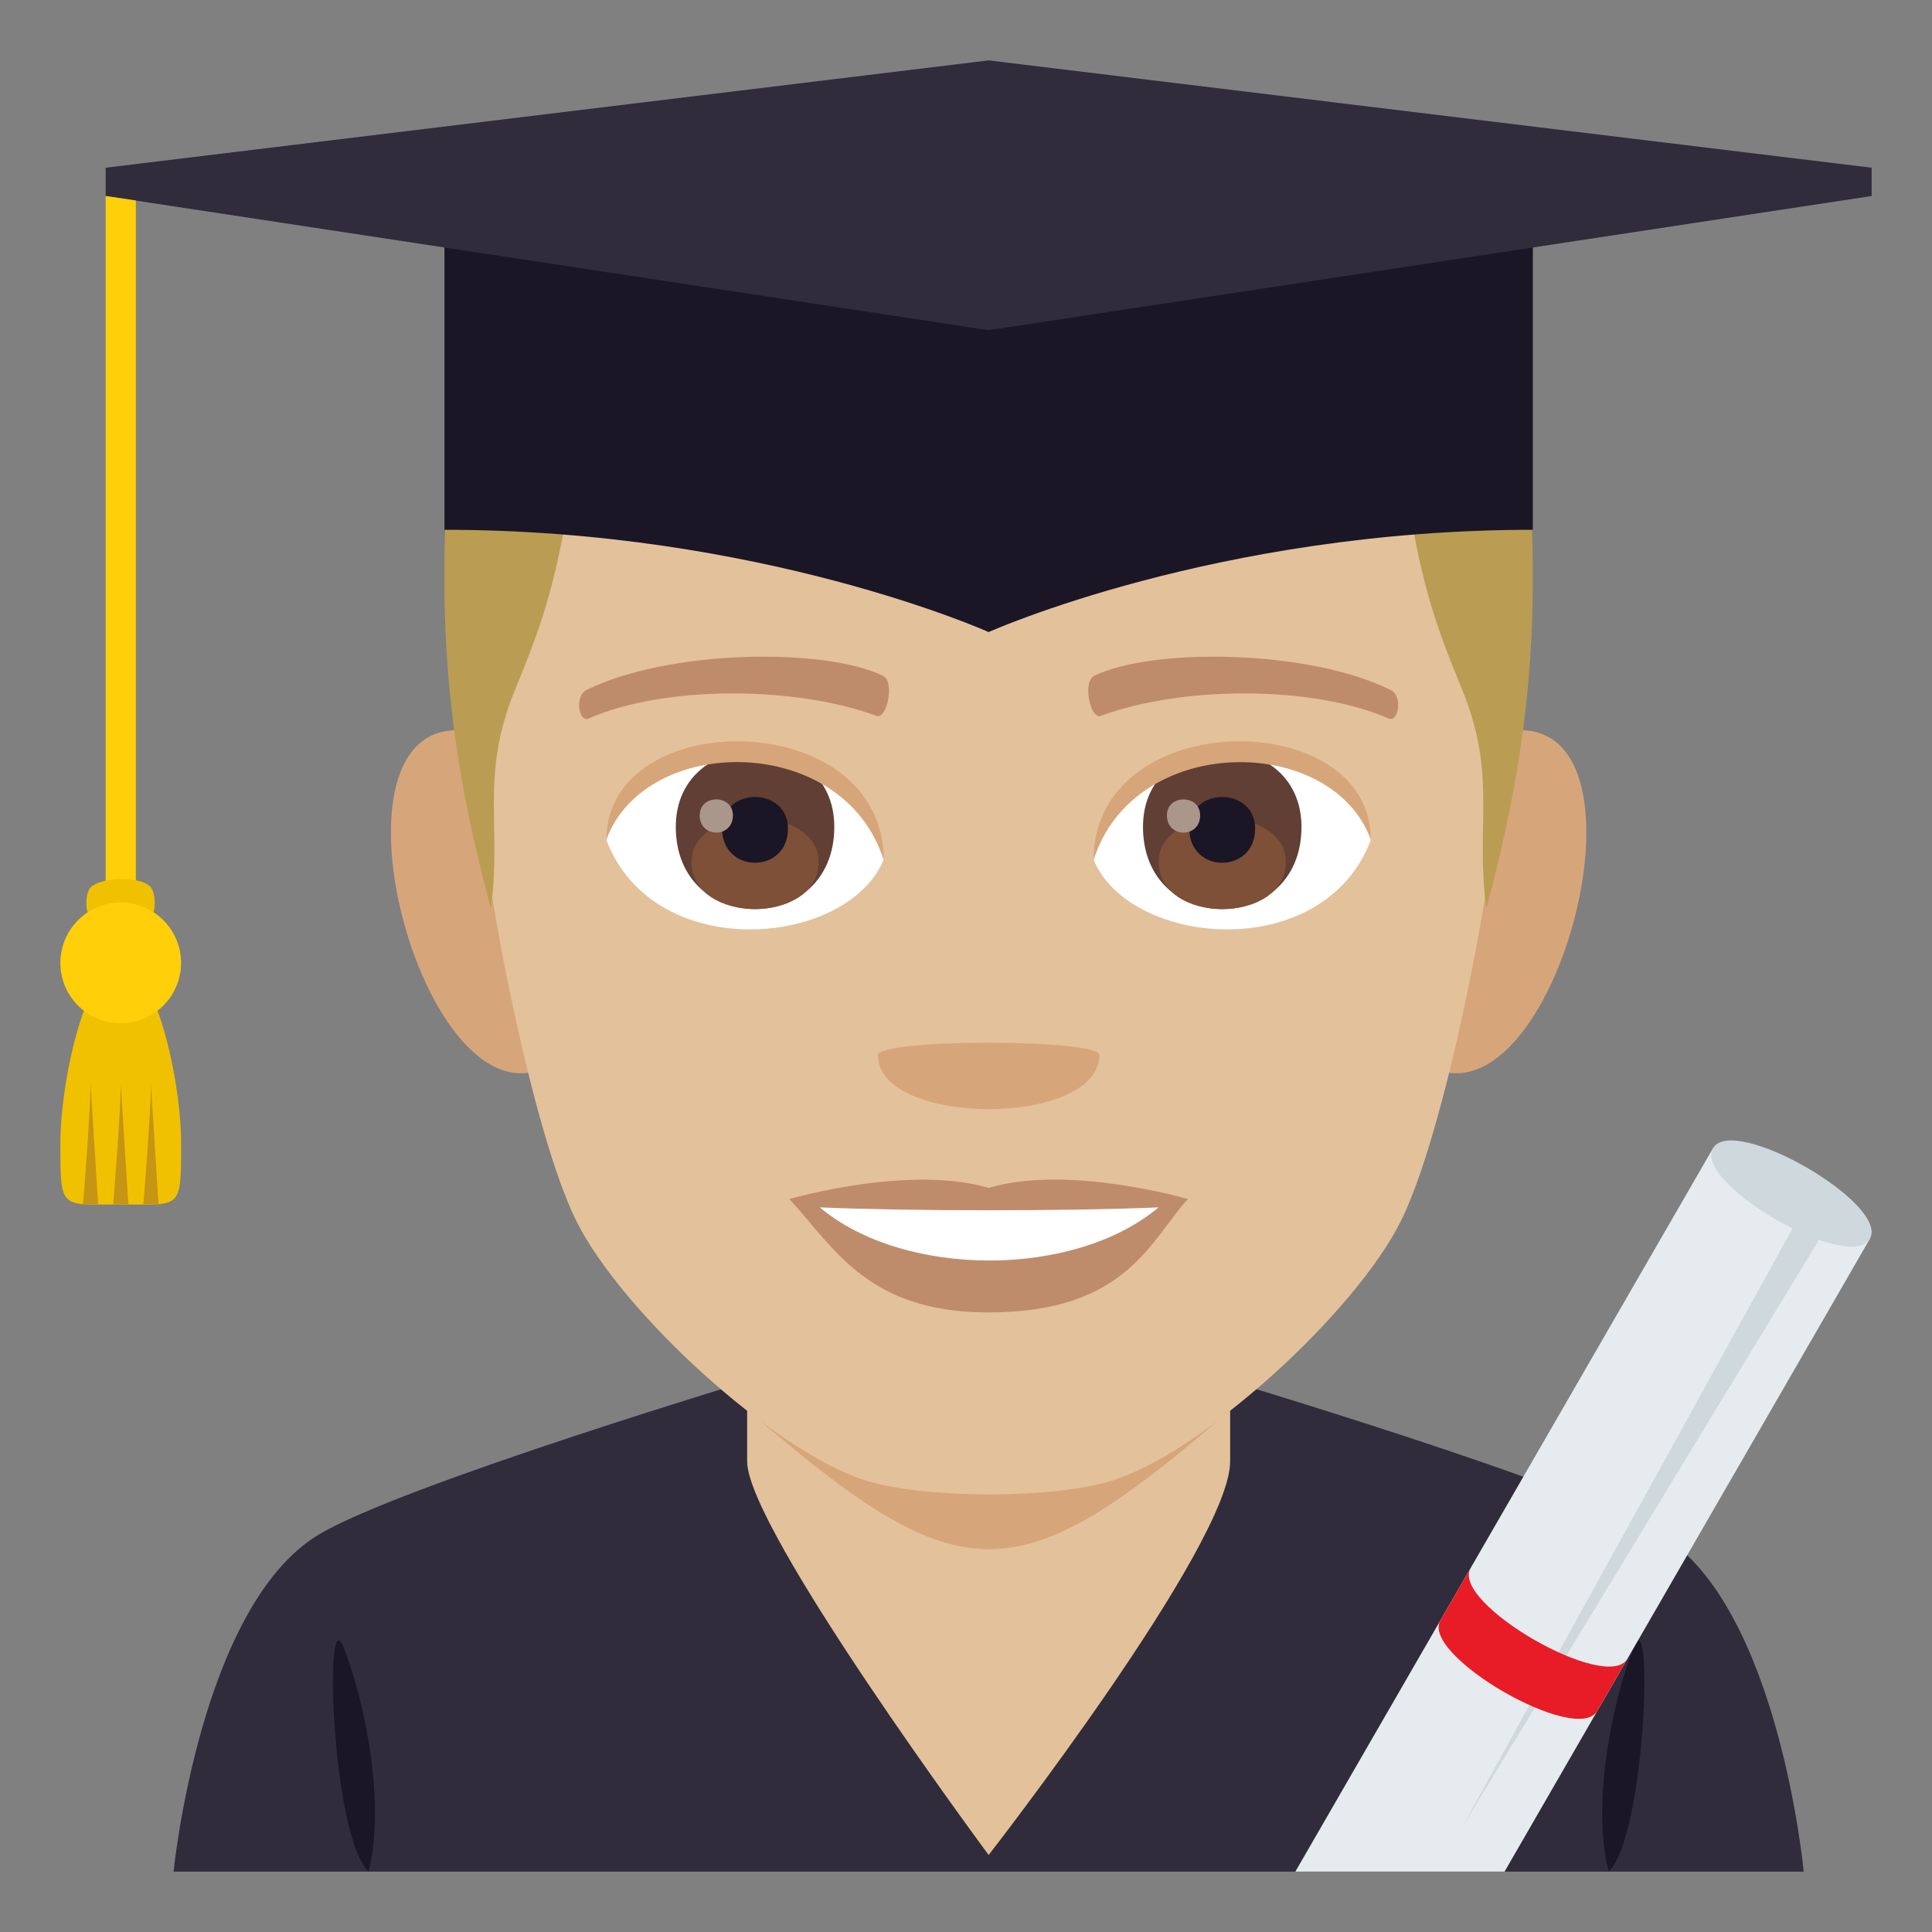 <?xml version="1.0" encoding="utf-8"?>
<!-- Generator: Adobe Illustrator 19.0.0, SVG Export Plug-In . SVG Version: 6.00 Build 0)  -->
<svg version="1.1" id="Layer_1" xmlns="http://www.w3.org/2000/svg" xmlns:xlink="http://www.w3.org/1999/xlink" x="0px" y="0px"
	 width="64px" height="64px" viewBox="0 0 64 64" enable-background="new 0 0 64 64" xml:space="preserve">
<rect x="0" y="0" width="64" height="64" fill="#808080" stroke="none"/>
<path fill="#302C3B" d="M10.539,50.848c2.699-1.645,14.848-5.285,14.848-5.285h14.727c0,0,12.227,3.631,14.912,5.281
	C58.93,53.237,59.75,62,59.75,62h-54C5.75,62,6.621,53.229,10.539,50.848"/>
<path fill="#E3C19B" d="M24.75,48.411c0,2.239,8,13.038,8,13.038s8-10.275,8-13.038V37.779h-16V48.411z"/>
<path fill="#1A1626" d="M12.207,62c0.576-2.209-0.102-5.568-0.82-7.416C10.721,52.861,10.973,60.783,12.207,62"/>
<path fill="#1A1626" d="M54.111,54.584c-0.719,1.85-1.395,5.206-0.82,7.415C54.527,60.785,54.779,52.861,54.111,54.584"/>
<path fill="#D6A67A" d="M15.65,24.236c-5.718-1.031-1.252,14.957,3.225,10.547C20.948,32.739,18.325,24.72,15.65,24.236z"/>
<path fill="#D6A67A" d="M49.85,24.236c-2.675,0.483-5.299,8.503-3.224,10.547C51.104,39.193,55.565,23.205,49.85,24.236z"/>
<path fill="#E3C19B" d="M32.75,5.488c-11.823,0-17.521,8.945-16.807,21.384c0.143,2.503,1.693,10.665,3.158,13.593
	c1.499,2.995,6.512,7.614,9.584,8.57c1.94,0.604,6.188,0.604,8.128,0c3.072-0.956,8.086-5.575,9.585-8.57
	c1.466-2.928,3.016-11.09,3.158-13.593C50.271,14.434,44.575,5.488,32.75,5.488z"/>
<path fill="#BF8C6B" d="M32.75,39.35c-2.66-0.782-6.6,0.37-6.6,0.37c1.501,1.635,2.601,3.756,6.6,3.756
	c4.582,0,5.36-2.407,6.6-3.756C39.349,39.72,35.406,38.563,32.75,39.35z"/>
<path fill="#FFFFFF" d="M27.157,39.996c2.786,2.34,8.418,2.354,11.221,0C35.406,40.124,30.149,40.125,27.157,39.996z"/>
<path fill="#D6A67A" d="M36.417,34.952c0,2.386-7.333,2.386-7.333,0C29.084,34.404,36.417,34.404,36.417,34.952z"/>
<path fill="#FFFFFF" d="M45.408,27.834c-1.579,4.136-8.007,3.529-9.185,0.635C37.117,23.819,44.541,23.422,45.408,27.834z"/>
<path fill="#FFFFFF" d="M20.09,27.834c1.58,4.136,8.01,3.529,9.186,0.635C28.382,23.817,20.96,23.42,20.09,27.834z"/>
<path fill="#BF8C6B" d="M46.064,22.855c-2.704-1.342-7.879-1.407-9.807-0.472c-0.412,0.182-0.141,1.454,0.208,1.332
	c2.687-0.995,7.02-1.019,9.534,0.086C46.335,23.943,46.474,23.044,46.064,22.855z"/>
<path fill="#BF8C6B" d="M19.435,22.855c2.704-1.342,7.878-1.407,9.807-0.472c0.413,0.182,0.141,1.454-0.206,1.332
	c-2.691-0.995-7.021-1.019-9.537,0.086C19.165,23.943,19.026,23.044,19.435,22.855z"/>
<path fill="#613F34" d="M37.863,27.393c0,3.629,5.25,3.629,5.25,0C43.113,24.024,37.863,24.024,37.863,27.393z"/>
<path fill="#7D5037" d="M38.383,28.555c0,2.081,4.212,2.081,4.212,0C42.595,26.623,38.383,26.623,38.383,28.555z"/>
<path fill="#1A1626" d="M39.398,27.45c0,1.507,2.18,1.507,2.18,0C41.578,26.053,39.398,26.053,39.398,27.45z"/>
<path fill="#AB968C" d="M38.655,27.011c0,0.761,1.101,0.761,1.101,0C39.756,26.305,38.655,26.305,38.655,27.011z"/>
<path fill="#613F34" d="M22.387,27.392c0,3.63,5.25,3.63,5.25,0C27.637,24.023,22.387,24.023,22.387,27.392z"/>
<path fill="#7D5037" d="M22.906,28.554c0,2.081,4.211,2.081,4.211,0C27.117,26.622,22.906,26.622,22.906,28.554z"/>
<path fill="#1A1626" d="M23.922,27.45c0,1.506,2.18,1.506,2.18,0C26.101,26.052,23.922,26.052,23.922,27.45z"/>
<path fill="#AB968C" d="M23.178,27.01c0,0.761,1.101,0.761,1.101,0C24.278,26.304,23.178,26.304,23.178,27.01z"/>
<path fill="#D6A67A" d="M45.408,27.803c0-4.44-9.185-4.44-9.185,0.703C37.535,24.286,44.097,24.286,45.408,27.803z"/>
<path fill="#D6A67A" d="M20.09,27.803c0-4.44,9.186-4.44,9.186,0.702C27.965,24.283,21.402,24.283,20.09,27.803z"/>
<path fill="#BA9D52" d="M46.644,16.503c0.458,2.989,0.988,4.383,1.791,6.342c1.174,2.863,0.429,4.483,0.802,7.254
	c1.306-4.869,1.723-8.685,1.47-13.596H46.644z"/>
<path fill="#BA9D52" d="M18.854,16.503c-0.459,2.989-0.989,4.383-1.792,6.342c-1.174,2.863-0.428,4.483-0.802,7.254
	c-1.306-4.869-1.723-8.685-1.47-13.596H18.854z"/>
<polygon fill="#E6EBEF" points="56.744,38.039 42.91,62 49.84,62 61.941,41.039 "/>
<polygon fill="#CFD8DD" points="48.418,60.557 60.041,39.496 60.908,39.996 "/>
<path fill="#CFD8DD" d="M61.941,41.039c-0.668,1.154-5.863-1.846-5.197-3C57.412,36.884,62.607,39.884,61.941,41.039z"/>
<path fill="#E81C27" d="M48.715,51.948l-1,1.731c-0.668,1.154,4.529,4.154,5.195,3l1-1.731
	C53.244,56.103,48.047,53.103,48.715,51.948z"/>
<path fill="#1A1626" d="M14.723,6.938V17.55c10.486,0,18.027,3.388,18.027,3.388s7.541-3.388,18.027-3.388V6.938H14.723z"/>
<polygon fill="#302C3B" points="32.75,2 3.5,5.556 3.5,6.493 32.75,10.938 62,6.493 62,5.556 "/>
<path fill="#FFCF0A" d="M3.5,6.493v24.054c0,0.645,1,0.645,1,0V6.641L3.5,6.493z"/>
<path fill="#F0C100" d="M5,29.398c-0.314-0.391-1.646-0.355-2,0c-0.178,0.176-0.193,0.842,0,1c0.389,0.313,1.646,0.354,2,0
	C5.176,30.221,5.156,29.592,5,29.398"/>
<path fill="#F0C100" d="M6,37.898c0,2.209-0.002,2-2,2c-2,0-2,0.209-2-2s0.896-6,2-6S6,35.689,6,37.898"/>
<path fill="#C79414" d="M3.75,39.898c0,0,0.25-3.059,0.25-3.998l0.25,3.998H3.75z"/>
<path fill="#C79414" d="M2.75,39.898c0,0,0.25-3.059,0.25-3.998l0.25,3.998H2.75z"/>
<path fill="#C79414" d="M4.75,39.898c0,0,0.25-3.059,0.25-3.998l0.25,3.998H4.75z"/>
<path fill="#FFCF0A" d="M3.998,29.898c1.104,0,2,0.895,2,2c0,1.104-0.897,1.998-2,1.998C2.894,33.896,2,33.002,2,31.898
	C2,30.793,2.894,29.898,3.998,29.898"/>
<path fill="#D6A67A" d="M36.827,49.051c-1.939,0.604-6.187,0.604-8.127,0c-1.024-0.318-2.265-1.049-3.518-1.985
	c6.623,5.663,8.527,5.667,15.135,0.021C39.073,48.013,37.843,48.734,36.827,49.051z"/>
</svg>
